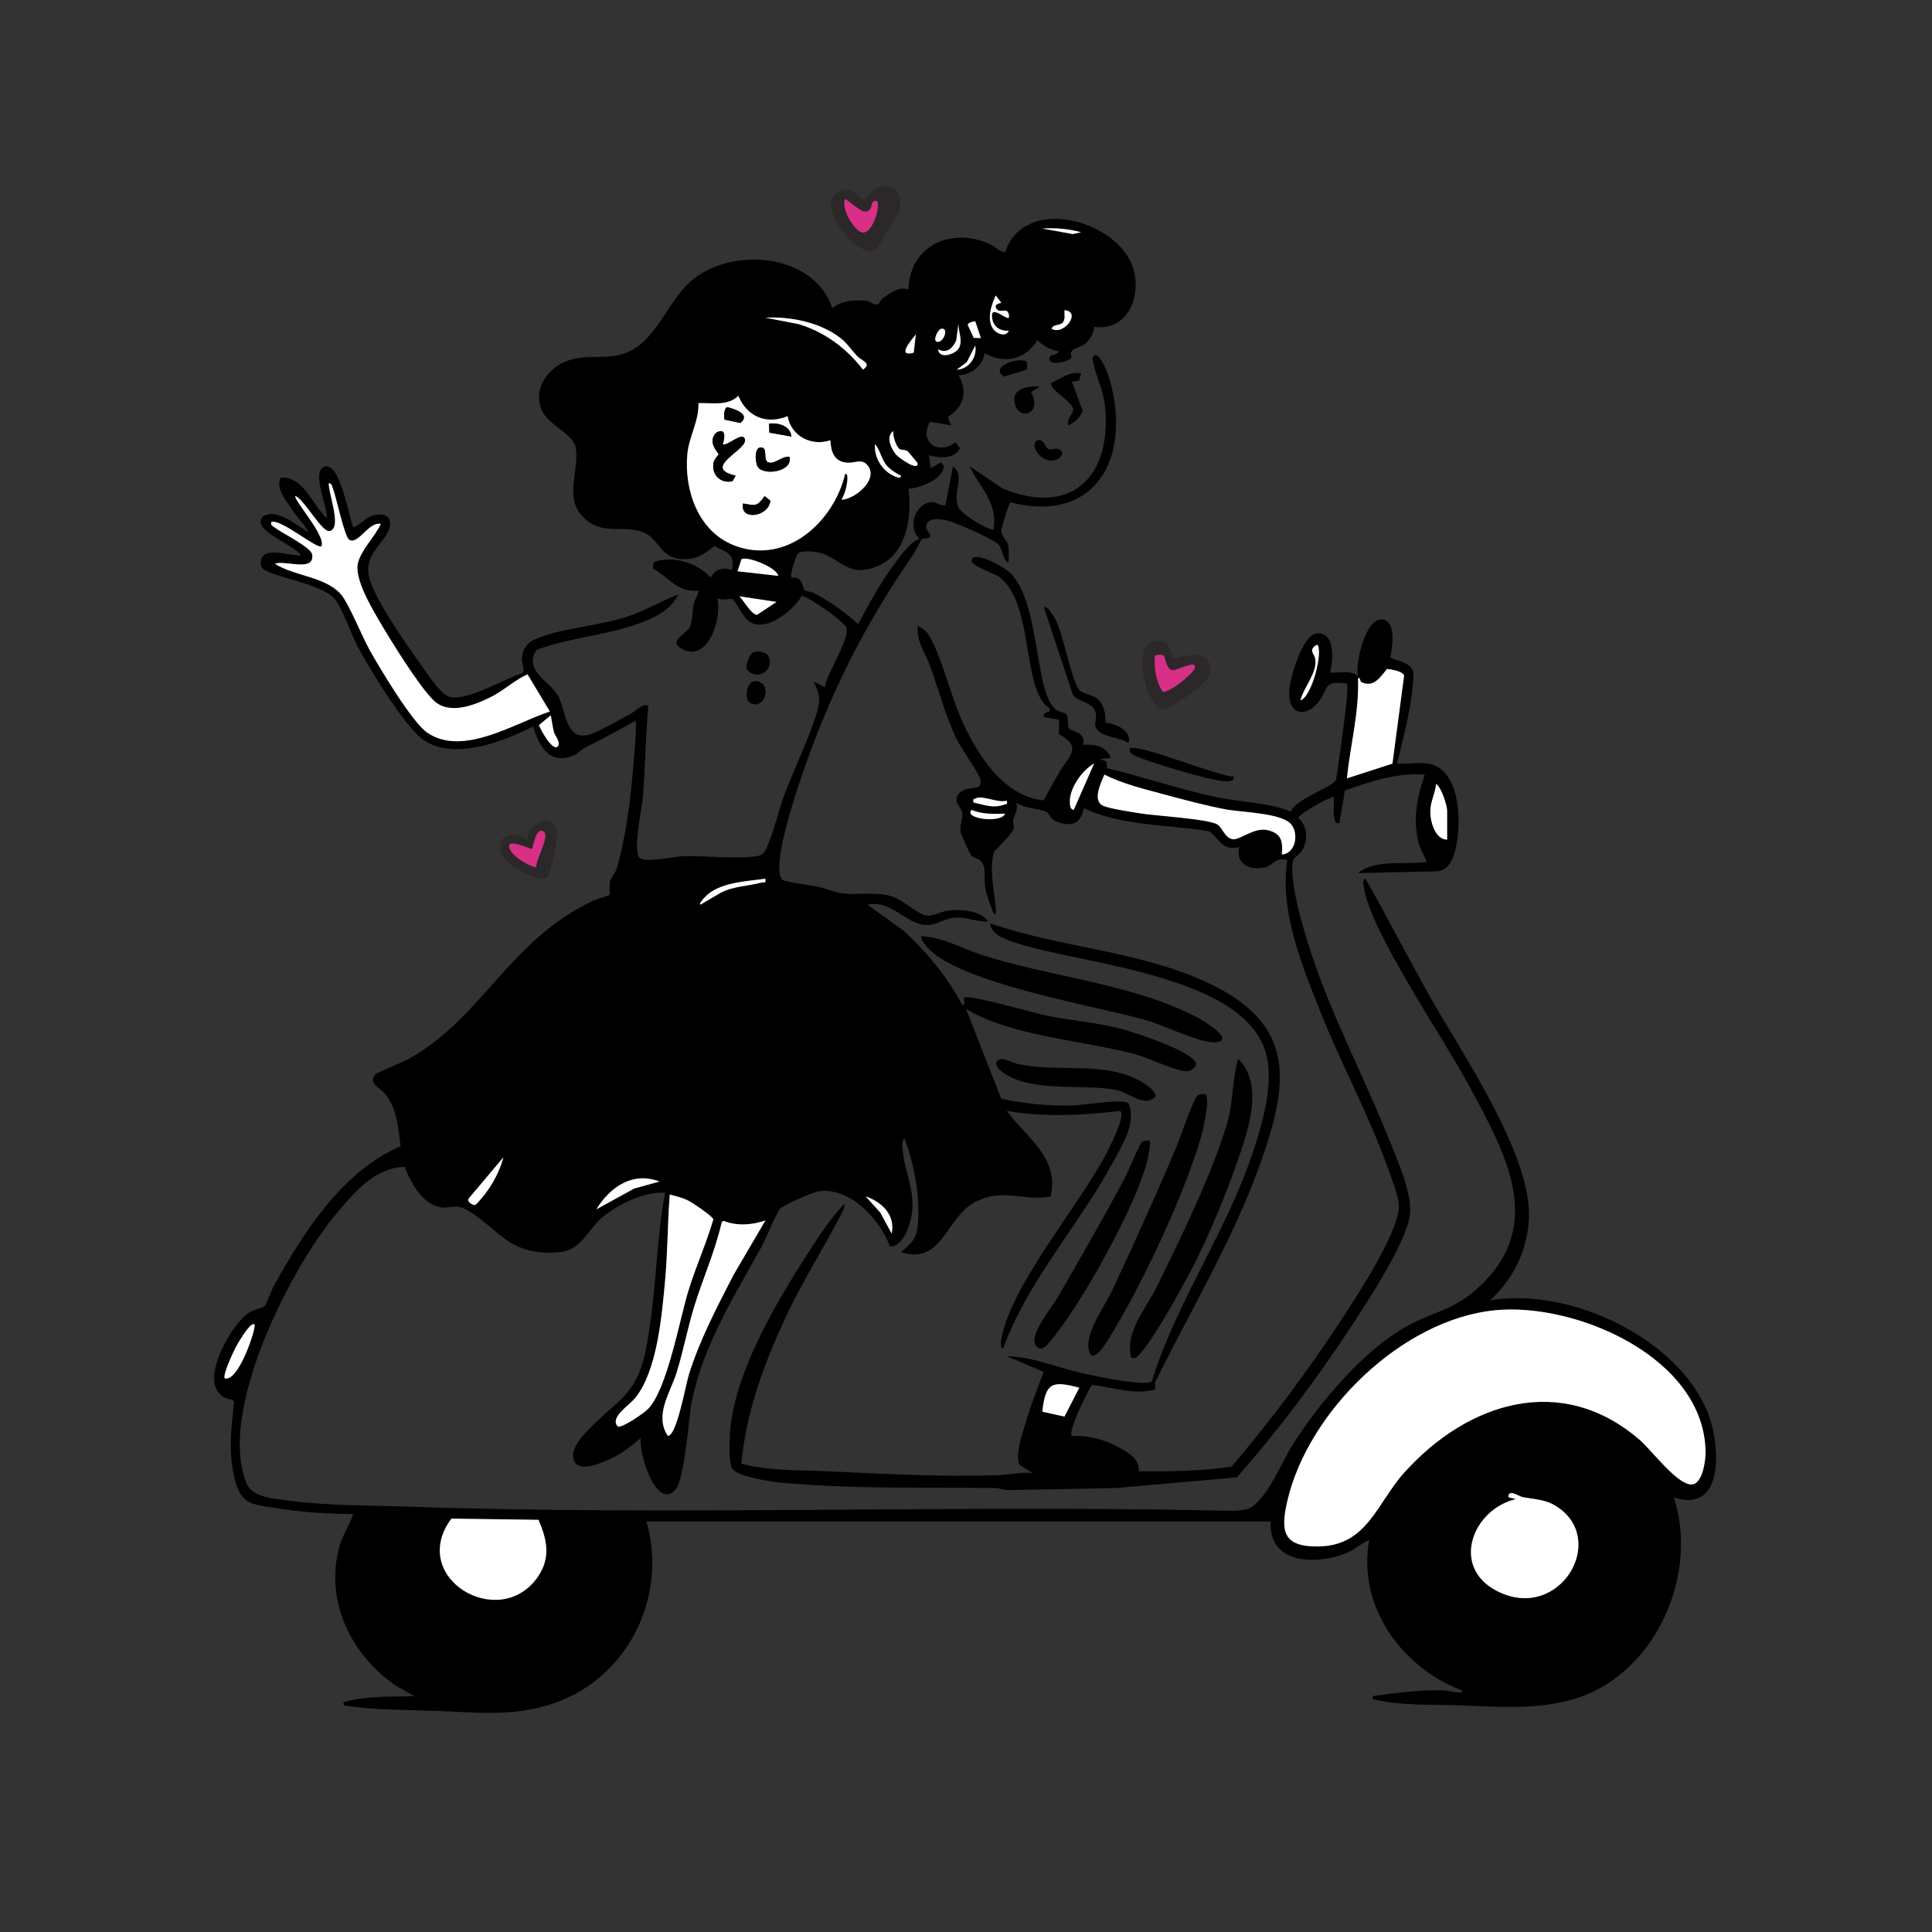 <?xml version="1.0" encoding="UTF-8"?>
<svg id="Layer_1" data-name="Layer 1" xmlns="http://www.w3.org/2000/svg" viewBox="0 0 520 520">
  <rect x="0" y="0" width="520" height="520" fill="#333333" stroke="none"/>
  <defs>
    <style>
      .cls-1 {
        fill: #2c2729;
      }

      .cls-2 {
        fill: #fff;
      }

      .cls-3 {
        fill: #d82f87;
      }
    </style>
  </defs>
  <path d="M294.5,88c.05,1.37-1.2,3.43-2.18,4.33-1.78,1.63-4.96,1.22-3.88,3.85-.31,1.06-6.55,2.73-5.95.09.21-.92,2.41-.81,2.5-1.76-2.19-.25-4.28-1.42-5.75-3-3.1,5.25-9.01,6.63-14.24,3.49-.22,3.24-3.84,6.07-7.01,6,2.62,4.33,1.39,8.66-2.88,11.22l.88,2.27-5.67-1.01c-3.09,5.45,2.18,9.17,6.85,5.57l1.28,1.63c-1.93,3.06-5.41,2.62-8.46,1.82l.5,3.5,2.73-1.5c.9.66.87,1.03.55,2.03-.88,2.74-6.5,4.93-9.26,5,.97,7.52-.36,17.61-8.38,20.87s-9.63-2.12-15.63-3.66c-1.25-.32-5.02-.64-5.77.26-.55.67-2.24,5.84-1.7,6.46,3.2-.36,2.88,2.75,3.56,3.43.29.29,1.79.35,2.51.74,4.27,2.27,8.32,5.09,11.87,8.37,2.96-5.61,6.26-11.6,10.1-16.66,1.74-2.29,3.74-5.24,6.41-6.35-3.28-2.89-1.21-9.65,3.33-9.85,1.23-.05,2.34,1.09,3.64.84l2.04-10.48c3.58,2.61-.44,7.29,1.56,11.19.93,1.81,6.76,5.23,8.7,5.8.94.28.66-.16.73-.73.92-6.63-3.95-10.81-6.5-16.26l8.81,5.93c18.54,7.75,29.53-3.12,27.63-22.13-.45-4.49-2.77-8.56-3.4-12.99,1.15-2.04,2.45.73,3.05,1.85,1.4,2.63,2.4,6.7,2.85,9.65,2.91,19.35-7.89,32.61-27.95,27.39-.42.29-2.46,6.8-2.47,7.61-.01,1.5,1.56,2.55,1.87,4.05s.04,3.11.11,4.64c-1.72-.93-1.53-3.62-2.77-4.98-1.32-1.43-11.39-5.83-13.62-6.38-1.66-.4-4.32-.94-5.58.66l-.3,1.24,1.28,2.19c-.51,1-1.86.51-2.39.87-.19.13-1.71,3.34-2.21,4.05-13.45,19.32-22.84,38.2-30.41,60.59-1.51,4.46-8.05,23.99-4.87,27.14,3.03.86,6.32,1.14,9.47,1.78,2.22.45,4.56,1.54,6.71,1.79,4.43.52,8.68-.55,13.2.8,3.23.96,6.75,4.73,9.37,5.17,1.62.27,4.08-1.15,5.93-1.36,3.32-.38,8.69-.03,10.7,2.94-3.04.15-5.68-1.16-8.76-1.02-2.71.13-4.43,1.54-6.61,1.9-6.22,1.04-10.22-6.93-17.13-5.38l9.73,7.01c6.28,5.77,11.76,12.41,15.77,19.98,1.05.12.23-1.74.49-2,.95-.95,19.46,4.29,22.37,4.89,6.57,1.35,13.34,1.8,19.95,3.55,3.44.91,19.55,6.1,20.15,9.38.03.83-1.26,1.8-1.94,1.97-2.36.57-11.27-3.71-14.5-4.55-10.03-2.62-20.93-3.79-31.02-6.48-4.94-1.32-10.16-3.03-14.5-5.75l9.5,24.24c6.46,1.37,13.15,2.02,19.77,1.78,2.47-.09,13.3-1.92,14.48-.53,2.21,5.08-1.71,11.32-4.17,15.84-9.18,16.9-22.87,31.81-29.59,50.16-.98-.11-.49-2.53-.37-3.13,2.8-14.2,20.69-35.24,27.97-49.03.89-1.68,5.58-10.68,3.91-11.83-10.04,1.19-20.5,1.77-30.49,0,5.24,7.19,14.26,12.62,11.78,23.03-7.42,1.38-12.18-2.31-19.78,1.22-8.48,3.93-9.16,17.5-20.5,13.74,2.71-2.3,4.18-3.42,4.52-7.22.68-7.67-.87-16.09-3.53-23.27-.91.14-.54,2.57-.49,3.24.48,5.91,3.16,9.94,2.49,16.5-.3,2.9-2.32,9.47-5.95,9.22-2.72-7.3-10.68-15.97-19.16-14.83-1.6.21-9.27,3.62-10.36,4.64-.88.82-3.89,8.18-4.93,10.07-7.34,13.27-15.7,26.49-18.85,41.65-1,4.83-1.85,21.66-4.71,24.29-5.21,4.8-9.76-10.81-9.03-14.27-2.28,1.98-4.74,3.93-7.47,5.27s-10.61,5.06-10.78-.52c-.15-4.92,10.78-12.54,14.02-16.25,4.79-5.49,5.64-11.87,6.67-18.83,1.75-11.83,1.87-23.91,4.07-35.68-5.62-.31-12.77,3.16-17,6.74-3.85,3.26-5.46,8.61-11.24,9.26-4.64.52-9.4-.13-13.42-2.58-3.63-2.22-9.54-8.44-13.5-9.55-1.54-.43-3.23.37-5.06.1-5.04-.76-8.21-6.59-9.85-10.89-7.99.05-13.94,7.18-18.68,12.92-12.37,14.96-31.85,53.28-23.84,72.35,1.62,3.86,8.06,4.07,11.91,4.59,10.07,1.35,20.32,1.19,30.46,1.54,72.18,2.51,144.8-.42,216.96,1.04,2.56.05,8.02.38,10.13-.41,4.81-1.81,9.12-12.59,11.93-17.07,7.25-11.53,19.97-26.64,32.19-32.81,5.98-3.02,11.07-3.88,16.53-8.47,20.41-17.18,8.78-37.2-1.42-56.09-6.58-12.19-26.06-40.73-27.96-52.54-.09-.57-.62-2.62.36-2.62,6.01,10.49,11.49,21.29,17.42,31.83,8.54,15.17,27.57,42.69,26.58,59.91-.49,8.47-4.27,16.1-10.49,21.75,21.21-3.69,50.78,10.01,58.74,30.51,3.22,8.3,4.58,27.07-9.24,22.49,7.04,21.69-5.78,49.18-28.5,54.75-10.05,2.46-19.17,1.58-29.23,1.23-7.04-.25-15.75.15-22.52-1.49-.75-.18-.88.35-.75-.99,6.28-.84,12.92-1.77,19.27-1.53,1.18.05,2.28.49,3.47.54.55.03,1.4.27,1.26-.51-16.24-6.14-28.23-22.67-25-40.5-2.1.82-3.76,2.51-5.86,3.39-8.01,3.36-21.28,3.4-20.64-8.39h-168c5.96,20.96-5.72,43.43-26.74,49.51-10.5,3.04-19.39,1.83-29.99,1.47-8.28-.28-16.59-.18-24.77-1.48-.15-1.3.02-.79.73-1.01,5.22-1.6,12.77-1.24,18.27-1.49l-4.95-2.79c-12.16-8.32-19.27-22.89-15.17-37.59.89-3.2,2.73-5.54,3.63-8.62-6.78-.05-13.97-.48-20.66-1.59-6.48-1.07-9.41-.76-11.19-7.81s-.93-13.59-.2-20.79l-.43-.58c-2.23-.19-3.76-1.33-4.55-3.45-1.98-5.36,4.49-16.96,9.07-20,1.21-.8,3.82-1.32,4.21-1.79.47-.56,1.82-4.3,2.49-5.51,8.05-14.47,18.34-30.71,34.05-37.46-.65-4.91-.94-10.3-4.3-14.27-1.3-1.53-4.46-2.59-2.53-5.06.38-.48,7.38-3.29,8.88-4.12,19.81-10.86,27.04-31.93,49.83-42.67.85-.4,4.13-1.3,4.28-1.47.24-.28-.05-2.64.16-3.59.24-1.09,1.42-2.16,1.87-3.62,1.53-4.92,2.74-12.36,3.45-17.55.36-2.66,2.22-21.29,1.56-22.18-4.55,2.59-9.17,5.03-13.84,7.4-.86.44-1.43,1.28-2.3,1.7-6.62,3.17-9.76-1.9-11.36-7.6-7.87,4.07-21.29,9.28-29.46,3.72-5.1-3.48-14.63-19.3-17.79-25.21-1.75-3.28-4.1-10.15-5.96-12.54-3.67-4.72-18.82-6.24-20.04-8.99-.99-6.19,7.2-2.8,10.76-2.99-1.84-2.66-10.47-5.8-10.88-8.82-.07-.54.23-1.41.71-1.71,4.21-2.66,11.47,4.65,12.16,4.04-1.43-2.1-3.2-4.01-4.61-6.13-1.56-2.35-4.32-5.5-2.82-8.3,6.2-.4,8.45,7.44,12.43,10.93.11-2.95-3.76-11.49-1.29-13.55.64-.53,1.06-.49,1.81-.25,3.2,1.02,5.44,13.09,6.49,16.3,2.08-.73,3.59-2.95,5.86-3.4,1.86-.36,4.09-.06,4.11,2.19.03,4.85-7.32,7.51-5.64,14.62,1.33,5.63,9.89,17.85,13.55,22.95,1.65,2.31,5.42,8.29,7.9,9.14,4.55,1.57,15.04-4.9,19.73-6.25.92-.84-.11-2.59-.05-3.99.11-2.42,1.25-4.15,3.41-5.14,6.33-2.9,17.22-3.65,24.5-6,4.95-1.6,9.34-4.19,14.12-6.13-1.61,3.75-5.39,5.76-9.01,7.24-9.1,3.72-19.9,4.22-29.14,7.73-3.42,5.41,3.2,8.27,5.56,11.86,2.47,3.77,2.01,12.72,8.6,10.93,2.44-.66,8.69-4.29,11.32-5.68.99-.53,4.16-3.49,4.63-1.78-.75,8.13-.78,16.3-1.46,24.44-.26,3.07-2.76,14.26-.88,16.13,1.5,1.49,9.23-.31,11.61-.4,5.92-.23,15.08.93,20.43-.1,1.74-.34,2.34-2.54,2.93-4.04,1.49-3.77,2.49-8.19,3.9-12.1,2.36-6.53,8.09-18.25,9.29-24.21.58-2.9-.19-4.03-1.28-6.53l2.99,1.5c.49-3.72,6.75-12.87,5.8-16.01-.49-1.63-10.45-8.61-12.01-8.52-2.44,3.98-10.08,10.31-14.54,6.54-1.16-.98-3.42-5.42-4.2-5.76-.48-.21-2.96.55-4.03-.25,1.46,5.36-2.54,17.91-9.78,13.52-3.4-2.06,1.64-4.04,2.39-5.65.84-1.79.65-4.48,1.1-6.4.3-1.26,1.2-2.21,1.28-3.47-5.65.56-8.02-3.54-12.29-6l.25-1.69c5.09-1.8,11.7.13,15.29,4.18,1.22-2.2,3.36-2.95,5.75-1.99.89-4.56-1.43-4.72-4.75-6.51-3.16,2.62-5.94,4.21-10.27,3.28s-4.98-5.28-8.63-6.87c-5.51-2.39-11,1.11-16.36-4.14s-.89-12.91-2.1-18.9c-.74-3.66-7.27-5.81-9.08-9.92-2.59-5.87,1.86-11.73,7.42-13.48,4.18-1.32,7.85-.56,11.9-1.1,11.27-1.52,13.66-14.41,21.37-20.63,11.04-8.9,32.69-6.87,37.51,7.76,2.54-2.12,6.02-2.34,9.22-1.97,1.02.12,2.04,1.21,2.96.94.53-.15.7-1.09,1.2-1.47,1.89-1.43,4.75-3.59,7.11-2.5.32-11.83,11.27-16.82,21.64-12.39,1.63.7,2.69,2,4.35,2.39,5.01-15.36,29.15-9.02,34.1,3.16,3.12,7.68-.72,18.22-10.09,16.84ZM291,62.51c-3.47-.93-6.89-1.23-10.49-1l8.25,1.49,2.24-.49ZM269.5,81.49l-1.49-1.99c-1.21,2.62-2.61,6.69-.52,9.26.94,1.15,3.34,2,4.01.24-2.57.14-4.27-1.21-4.51-3.75-.31-3.28,3.89.92,4.51.24.19-.21.06-1.46-.5-1.78-.83-.49-2.24.7-3-.98-.26-1.1,1.41-1.13,1.5-1.25ZM283,88.49c3.36,1.97,8.19-4.67,3.5-4.99-.03.97.2,2.11-.24,3.01-.65,1.31-2.77.59-3.26,1.99ZM230.68,95.82c-1.45-1.53-2.69-3.45-4.44-4.81-5.44-4.25-13.46-5.87-20.24-5.51l8.99,1.75c6.9,2.07,12.94,6.54,17.26,12.24,2.55-1.7-.34-2.37-1.58-3.67ZM262.5,86.5c-.12-.09-2.43.31-1.92,1.17l1.5,3.26,1.93.06-1.5-4.5ZM252.5,94c.22,2.82,4.61,1.34,5.53-.22,1.27-2.15-.19-4.52-.04-6.78l-.62,4.62c-.94,2.07-2.55,3.67-4.87,2.37ZM253.26,88.5c-.73.15-2.41,3.22-1,3.5,1.69.33,3.32-3.99,1-3.5ZM245.93,94.93l.57-4.93c-1.31,1.62-5.26,6.22-.57,4.93ZM257.5,99.5c3.24-.14,5.57-3.33,4.99-6.49l-2.28,4.46-2.71,2.03ZM211.99,112c-5.66,2.37-10.97.14-13.24-5.49-2.89,2.87-7.13,1.82-10.75,1.99.19,4.75-2.56,9.03-2.99,13.76-.88,9.66,2.92,20.7,12.5,24.48,13.98,5.52,26.89-6.15,30-19.24.93-.01.52,2.14.44,2.69-.21,1.51-.69,2.97-1.44,4.3,3.8-.13,10.43-5.83,6.77-9.52-1.48-1.49-3.14-.35-5.03-.44-3.66-.17-4.56-2.77-4.74-6.04-5.05,1.71-10.61-1.11-11.5-6.5ZM242.13,120.87c-.84-.52-2-3.74-1.64-4.87-2.24,1.49-.6,4.91.79,6.47.56.63,5.79,4.49,5.71,2.28,0-.21-2.53-3.17-2.71-3.29-.74-.53-1.64-.28-2.15-.59ZM242.5,128.01c-1.13-.4-2.94-1.7-3.7-2.55-1.69-1.9-1.79-4.17-3.29-5.95-.34,3.53,1.86,7.18,5.13,8.62.44.19,1.93.92,1.86-.11ZM102.5,141.01c-3.2-.76-6.12,5.76-8.51,4.26-1.27-.79-3.49-11.42-4.34-13.66-.24-.63-.29-1.47-1.14-1.61-.31,2.4,3.75,12.24.18,12.93-2.04.39-6.8-8.51-9.18-9.43-.73.81,8.39,10.84,6.99,13.5-.94,1.05-11.02-7.49-13.49-6.5-.22,1.03.53,1.13,1.13,1.61,1.95,1.53,9.57,5.14,9.88,7.16.74,4.84-7.54,1.39-10.01,2.47,5.04,3.31,13.65,3.43,17.76,8.24,2.19,2.55,5.72,11.43,7.83,15.17,2.77,4.9,11.32,19.27,15.43,22.07,9.59,6.52,23.58-2.65,32.97-5.72l-6.01-9.99c-3.58,1.56-6.37,4.38-10.05,6.19-4.4,2.16-11.09,4.79-15.21.83-3.87-3.72-11.5-16.01-14.44-21.06-2.19-3.76-6.95-11.67-5.96-15.86.87-3.66,4.6-7.18,6.17-10.6ZM209.5,155c-.53-2.39-8.74-5.48-9.95-4.45l-1.04,3.21,10.99,1.24ZM209,162l-10-1.5c1.11,1.06,3.28,4.95,4.74,4.99l5.26-3.49ZM150,201c1.23-.91-.64-2.99-.87-3.88-.4-1.54-.59-3.07-.87-4.62l-3.19,2.65c.36,1.12,3.51,6.89,4.94,5.84ZM206,236.5c-4.89.69-11.18.9-15.25,4-.44.33-2.77,2.49-2.25,3l5.51-3.24c3.41-1.75,7.35-1.76,10.83-2.69.86-.23,1.39.35,1.15-1.07ZM135.49,311.5l-9.26,10.99c-.81.92,1.13,2.07,1.78,1.78,3.45-3.39,6.24-8.1,7.49-12.77ZM177.5,318.01c-7.19-2.77-13.3,1.46-17,7.49l10.16-5.59,6.84-1.9ZM174.32,379.32c5.31-5.3,8.58-24.3,11.05-32.2,1.98-6.36,4.75-12.5,6.62-18.9-.03-.8-5.71-4.58-6.83-5.13-1.57-.77-3.24-1.11-4.9-1.6-.59,7.71-.55,15.55-1.26,23.25-.86,9.34-2.11,24.16-8.01,31.49-1.61,2-7.06,5.36-4.68,7.72,1.23.38,6.93-3.56,8.01-4.64ZM239.99,332c1.05-4.97-2.62-8.49-6.99-9.99l3.91,4.33,3.08,5.66ZM206,328.5c-3.6,1.26-7.68,1.53-11.26.09l-.48.39c-1.74,7.78-5.05,15.05-7.38,22.63-1.8,5.86-2.92,11.91-4.73,17.77-1.69,5.45-6.11,11.53-2.38,17.11,2.36.02,4.82-13.78,5.62-16.37,2.9-9.39,7.58-18.25,12.05-26.95l8.58-14.66ZM402.4,352.65c-25.09,2.43-50.5,27.36-55.96,51.54-1.82,8.05-1.05,12.12,8.32,12.03,13.27-.13,15.73-11.6,23.26-19.95,17.07-18.92,42.23-26.9,63.25-8.78,3.28,2.82,10.12,12.15,14.01,12.04,3-.08,3.8-6.43,3.77-8.78-.31-25.28-34.74-40.23-56.65-38.11ZM68.5,356.5c-1-1.09-4.75,5.53-5.08,6.16-.61,1.16-3.63,7.61-2.91,8.33,3.76,1.06,8.58-13.86,7.99-14.49ZM408,403.49c-11.7,2.76-17.69,18.34-5.02,24.78,16.76,8.51,30.04-13.94,15.87-22.87-3.05-1.92-5.7-1.78-9.05-2.45-.93-.19-3.98-2.36-3.8.05l2,.5ZM144.94,409.06l-23.45-.32c-11.78,15.9,12.88,30.53,23.22,15.73,3.58-5.13,2.54-10.07.23-15.41Z"/>
  <path d="M384.25,205.5c8.92,1.34,9.13,15.87,7.61,22.61-.63,2.79-1.78,6.16-5.1,6.4l-21.26.48c4.8-3.87,12.6-2.12,18.5-3-.75-1.88-1.76-3.44-2.26-5.48-1.52-6.12-.31-12.21,1.76-18.01-7.52-.6-14.53,1.82-21.51,4.24l-1.5,8.76c-1.12.29-1.17-.45-1.36-1.36-.36-1.84-.03-3.78-.14-5.63-.38-.42-9.74,4.6-9.48,5.71,2.53,2.22,2.61,6.16.81,8.87-.73,1.1-2.14,1.64-2.33,2.67-1.09,5.66,3.08,19.23,5,25.02,5.77,17.45,14.49,33.73,21.24,50.76,2.16,5.45,5.8,13.43,5.26,19.23-.67,7.25-11.64,23.91-15.98,30.51-9.17,13.96-19.58,27.89-30.64,40.36l-32.63,2.87-28.52.53c-1.36.12-2.62-.53-3.96-.54-18.76-.17-39.43.3-58.01-1.49-2.63-.25-11.5-1.66-12.7-3.8-.88-1.57-.72-7.38-.58-9.46,1.05-15.94,12.26-34.91,20.81-48.19,3.02-4.69,6.13-9.47,9.96-13.54.29,1.2-.93,2.93-1.49,4.01-4.6,8.83-9.96,17.27-14.19,26.31-5.78,12.34-10.85,25.96-12.02,39.62,7.72,2.03,15.78,1.7,23.69,2.06,15.01.68,30.44,1.55,45.53,1.02,2.99-.1,6.11-.94,9.22-.53l-3.53-2.21c-1.39-2.36.66-8.02,1.4-10.67,1.36-4.86,3.28-9.66,5.06-14.38l-9.93-4.23c6.98.13,13.7,3.12,20.59,4.65,2.61.58,17.33,3.72,18.47,2.05,6.59-21.29,19.85-39.81,26.95-60.95,2.73-8.12,6.25-19.71,3.52-28.03-6.71-20.45-49.48-23.24-66.66-28.84-2.69-.88-6.94-2.11-7.36-5.38,18.81,6.49,39.39,7.31,57.68,15.57,24.95,11.27,23.02,27.08,14.69,50.05-7.22,19.91-18.68,39.03-28,58.03l.11,1.8c-5.55,1.57-11.44-.57-17.01-1.22-1.29,1.69-6.62,12.6-5.47,13.76,4.53-.26,9.08,1.01,13.01,3.24,2.42,1.37,5.22,3.05,5.01,6.24,8.33.13,16.71-.06,24.97-1.24,10.61-12.46,20.76-26.07,29.72-39.78,4.1-6.28,15.69-23.84,15.3-30.69-.16-2.8-2.13-7.61-3.13-10.39-5.09-14.1-12.56-27.87-18.11-41.89-4.98-12.56-10.86-26.78-8.77-40.48-2.86-1.04-4.06,1.47-5.85,1.89-4.12.96-8.07-.62-7.14-5.4-4.54,1.02-5.09-2-7.99-4.26-11.14-1.92-23.43-1.29-33.77-6.23-.85,3.81-2.63,4.95-6.43,3.95-2.83-.74-2.59-2.37-3.69-2.94-1.77-.93-6.08-.92-8.11-2.51.66,1.97-.59,3.54-.84,4.84-.11.6.39,1.29.14,2.17-.49,1.73-5.2,5.94-5.31,6.35-1.29,4.72.12,10.21.5,14.9.04.55.37,1.87-.49,1.74-.9-2.41-1.96-4.8-2.38-7.37-.38-2.33.58-5.48-1.37-7.13-.71-.6-1.74-.5-2.51-1.49-.22-.28-2.56-5.47-2.64-5.87-.43-2.12.65-3.66.39-5.35-.28-1.77-3.1-3.21-.53-5.57,2.12-1.95,6.02-.02,5.44-3.34-.3-1.71-5.36-8.63-6.64-11.39-2.8-6.05-4.64-12.84-6.88-19.12-1.35-3.77-3.76-6.61-3.38-10.87.09-.13,1.69.92,2.02,1.23,3.23,3.01,7.12,17.95,9.39,23.11,4.17,9.48,11.25,21.46,22.49,22.56,1.41-2.64,2.87-5.27,4.39-7.86,2.38-4.04,6.23-6.48-.3-9.93l.07-3.89-4.06-.73c-.21-1.09.63-1.32,1.49-1.51v-.98c-1.89-.67-3.23-4.02-3.85-5.9-2.64-8.02-2.38-23.89-9.68-29.32-1.42-1.06-7.81-2.96-7.46-4.53.63-2.83,9.1,2.07,10.49,3.5,8.22,8.46,6.2,31.92,12.23,36.76.82.66,2.38.62,2.82,1.31.66,1.04.16,2.9.68,3.69.56.86,4.68.9,3.79,4.46,3.07-.28,6.33.32,7.48,3.51l-3,.26,1.8.73.16,1.77c10.2,2.43,20.24,5.96,30.53,8,6.34,1.25,12.92,1.22,18.94,3.68,1.12-3.35,11.27-6.55,12.2-8.55.38-3.08,3.79-24.96,2.87-25.89-6.33-.86-4.76.96-7.28,4.47-3.34,4.65-8.39,4.37-8.23-2.19.09-3.43,3.45-15.27,7.31-15.76,5.15-.66,4.55,7.25,3.71,10.48,2.52.25,5.41-.78,7.49,1-.81-3.46,2.05-15.39,6.26-15.29s2.98,7.55,2.45,10.31c2.22,1.01,5.79,1.24,6.26,4.26-.27,8.11-2.53,16.34-4.47,24.22,2.57.27,5.78-.37,8.25,0ZM350.01,188.5c3.22-.99,6.26-13.67,4.49-15-2.55,1.45-.72,2.45-.5,3.78.62,3.88-3.12,7.66-3.98,11.22ZM362.51,209.5l12.27-3.97,3.14-23.7c-.42-1.2-3.36-1.64-4.59-1.78-1.76,2.08-3.52,5.05-6.73,3.62-.77-.35-.29-1.29-1.09-1.17.35,9.1-2.06,17.99-3,27ZM288.99,218l5.5-12.5c-3.28,1.81-6.88,6.89-6.52,10.76.07.74.13,1.56,1.02,1.74ZM347.33,221.67c-2.87-2.89-13.18-3.02-17.43-3.82-5.5-1.04-11.1-2.54-16.5-4s-11.23-2.86-16.15-5.35c-.93,2.17-3.33,7.03-.37,8.37,1.84.83,7.61,1.66,9.95,2.05,4,.66,18.77,1.5,20.93,3.07,1.3.94,2.09,3.68,4.06,3.89s5.91-3.27,9.43-2.42c3.69.89,4.07,3.07,3.75,6.54,3.89-.27,4.65-5.99,2.32-8.32ZM389.5,226v-7.75c0-1.4-1.52-6.37-2.99-7.25-.2,2.54-1.48,4.65-1.54,7.24-.06,2.76,1.21,7.68,4.53,7.76ZM271,215.5c-2.45.71-6.36-1.49-8.36-.64-.72.31-.77.13-.64,1.13,2.89.61,5.29,1.68,8.3.56.69-.26.86.16.69-1.05ZM270.5,219c-3.18.08-6.01.18-9-1-2.27,2.41,8.13,3.68,9,1ZM290.5,373.5c-7.36-1.97-9.1-1.4-9.96,6.45l5.96,1.32,4-7.78Z"/>
  <path d="M304.51,365.5c-1.9-6.86,3.87-13.12,6.75-18.99,6.35-12.91,14.95-30.44,18.97-44.03,1.8-6.06,1.34-11.58,3.02-17.48,6.45,6.29,3.3,17.19.77,24.77-3.35,10.04-8.8,23.45-13.76,32.74-2.82,5.3-9.24,16.91-12.85,21.15-.83.98-1.32,2.12-2.91,1.84Z"/>
  <path d="M248,252c5.77.22,10.95,3.31,16.23,5.01,18.64,5.99,40.39,7.72,57.79,16.71,1.46.75,10.78,6.23,5.24,6.81-3.86.41-13.76-4.46-18.26-5.79-13.15-3.91-52.58-10.19-60-20.5-.49-.67-1.12-1.32-1.01-2.24Z"/>
  <path d="M324.47,294.52c1.33,1.11-.75,9.95-1.32,11.88-4.73,16-16.15,40.25-25.06,54.44-1.23,1.96-4.48,6.79-5.13,1.92-.59-4.48,4.48-11.36,6.46-15.59,5.97-12.78,11.83-25.7,17.3-38.7.93-2.2,4.54-13.12,5.76-13.73.62-.31,1.3-.34,1.98-.22Z"/>
  <path d="M309.5,307c.12,1.73-.27,3.43-.65,5.1-2.65,11.78-18.1,39.52-26.15,48.86-.83.96-1.79,2.56-3.21,1.82-3.81-1.98,3.64-10.94,4.9-13.12,6.24-10.78,12.53-21.64,18.36-32.64.84-1.59,4.03-9.35,4.73-9.77.63-.37,1.33-.25,2-.25Z"/>
  <path d="M269.35,285.08c.93-.24,3.33,1.01,4.54,1.28,10.96,2.4,23.17-.82,32.94,4.56,1.17.64,4.56,2.77,4.13,4.28-3.05,3.06-6.9-1.22-10.96-1.93-8.83-1.54-22.37.81-29.97-4.54-1.27-.9-3.25-2.99-.68-3.64Z"/>
  <path d="M290.64,185.86c.91.91,3.48,1.06,4.89,2.36,1.7,1.57,2.02,4.06,2.03,6.23,2.76.43,7.08,2.02,6.2,5.55-2.24-1.66-8.16-1.48-8.93-4.58-.24-.98.31-2.05.16-3.11-.49-3.53-4.61-3.16-6.23-5.31l-7.76-23.49c.84-.88,2.99,3.01,3.24,3.51,2.01,4.02,4.28,16.73,6.39,18.86Z"/>
  <path d="M332,209c.41,1.17-1,1.29-1.82,1.3-3.89.06-20.35-5.02-24.46-6.77-.85-.36-1.87-.89-1.72-2.03,1.92-1.69,23.99,7.56,28,7.5Z"/>
  <path d="M291,100.5l-.58,1.92-1.92.32,2.92,7.88c-.67,1.79-2.21,3.13-3.92,3.87-.63-1.8,1.65-3.23,1.31-4.51-.58-2.17-6.83-5.46-5.79-6.97,2.75-1.13,4.64-3.07,7.98-2.52Z"/>
  <path d="M280,104.01l-2.5,1.51c3.42,6.18-4.04,8.27-4.49,2.17-.25-3.43,4.45-3.84,6.98-3.68Z"/>
  <path d="M202.61,175.62c.91-.52,3.61-.22,4.14.88,1.83,3.74-2.45,6.77-5.5,4.01-.98-1.1.53-4.41,1.36-4.89Z"/>
  <path d="M205.38,184.12c1.84,2.52-.31,6.67-3.38,5.13-2.15-1.07-.93-8.34,3.38-5.13Z"/>
  <path d="M279.26,118.5c1.69-.5,2.02,1.83,2.74,2.27.92.56,1.92-.27,2.86.09,2.29.88.32,2.78-1.23,3.06-3.89.7-6.63-4.75-4.37-5.42Z"/>
  <path d="M276.43,97.57l.02,1.88-6.21,1.91c-4.41-2.89,5.06-5.65,6.18-3.79Z"/>
  <path class="cls-2" d="M402.4,352.65c21.9-2.13,56.33,12.82,56.65,38.11.03,2.34-.77,8.7-3.77,8.78-3.89.1-10.73-9.22-14.01-12.04-21.02-18.13-46.18-10.14-63.25,8.78-7.53,8.35-9.99,19.82-23.26,19.95-9.36.09-10.14-3.98-8.32-12.03,5.46-24.18,30.88-49.1,55.96-51.54Z"/>
  <path class="cls-2" d="M211.99,112c.89,5.4,6.46,8.21,11.5,6.5.18,3.27,1.08,5.87,4.74,6.04,1.88.09,3.55-1.05,5.03.44,3.66,3.68-2.97,9.39-6.77,9.52.75-1.33,1.23-2.79,1.44-4.3.08-.55.49-2.7-.44-2.69-3.11,13.09-16.01,24.76-30,19.24-9.58-3.78-13.38-14.83-12.5-24.48.43-4.73,3.18-9.01,2.99-13.76,3.62-.17,7.86.89,10.75-1.99,2.27,5.62,7.59,7.86,13.24,5.49ZM195.05,112.95l4.23.89c2.85-2.28-1.42-3.76-3.55-4.25-.87.15-1,2.98-.68,3.36ZM213,117.5c-.23-2.88-3.52-3.76-6-3.5l.07,2.43,5.93,1.07ZM194.5,119.5c.73-1.8.82-4.57-1.76-3-2.5,2.55.68,5.43.68,5.75,0,.19-1.13,1.25-1.33,2.12-.76,3.29,1.76,5.87,5.06,5.16l.84-1.51c-9.44-2.1,3.25-6.92,2.5-9.75-.63-2.39-4.96,2.16-6,1.24ZM212.5,123c-1.9-.42-3.86,2.04-5.68,1.46-1.45-.47-.26-3.57-1.57-3.96-2.39-.7-2.02,3.98-1.28,5.16,1.55,2.46,9.48,1.32,8.54-2.66ZM200.01,135.51c-.97,4.83,7.01,3.56,7.32-.77l-1.53-1.21c-2.06,2.88-2.41,2.59-5.79,1.98Z"/>
  <path class="cls-2" d="M102.5,141.01c-1.57,3.42-5.3,6.94-6.17,10.6-.99,4.19,3.77,12.1,5.96,15.86,2.94,5.05,10.57,17.34,14.44,21.06,4.12,3.96,10.81,1.33,15.21-.83,3.68-1.81,6.47-4.63,10.05-6.19l6.01,9.99c-9.39,3.07-23.38,12.25-32.97,5.72-4.11-2.8-12.66-17.17-15.43-22.07-2.11-3.74-5.65-12.61-7.83-15.17-4.12-4.8-12.72-4.93-17.76-8.24,2.47-1.08,10.75,2.36,10.01-2.47-.31-2.02-7.93-5.63-9.88-7.16-.61-.48-1.36-.58-1.13-1.61,2.48-1,12.56,7.55,13.49,6.5,1.4-2.66-7.72-12.68-6.99-13.5,2.38.92,7.14,9.82,9.18,9.43,3.57-.68-.49-10.53-.18-12.93.84.14.89.97,1.14,1.61.86,2.24,3.08,12.87,4.34,13.66,2.4,1.49,5.31-5.02,8.51-4.26Z"/>
  <path class="cls-2" d="M408,403.49l-2-.5c-.18-2.41,2.87-.24,3.8-.05,3.35.67,6,.54,9.05,2.45,14.17,8.92.9,31.38-15.87,22.87-12.67-6.43-6.68-22.01,5.02-24.78Z"/>
  <path class="cls-2" d="M144.94,409.06c2.31,5.34,3.36,10.28-.23,15.41-10.34,14.8-35.01.17-23.22-15.73l23.45.32Z"/>
  <path class="cls-2" d="M174.32,379.32c-1.08,1.08-6.78,5.03-8.01,4.64-2.38-2.37,3.07-5.72,4.68-7.72,5.9-7.33,7.15-22.16,8.01-31.49.71-7.71.67-15.54,1.26-23.25,1.66.48,3.33.82,4.9,1.6,1.12.55,6.8,4.32,6.83,5.13-1.88,6.4-4.64,12.54-6.62,18.9-2.47,7.9-5.74,26.9-11.05,32.2Z"/>
  <path class="cls-2" d="M206,328.5l-8.58,14.66c-4.47,8.71-9.15,17.56-12.05,26.95-.8,2.59-3.25,16.39-5.62,16.37-3.73-5.58.69-11.66,2.38-17.11,1.81-5.85,2.93-11.91,4.73-17.77,2.33-7.58,5.64-14.85,7.38-22.63l.48-.39c3.58,1.43,7.67,1.17,11.26-.09Z"/>
  <path class="cls-2" d="M68.5,356.5c.59.64-4.23,15.55-7.99,14.49-.71-.73,2.3-7.17,2.91-8.33.33-.63,4.08-7.25,5.08-6.16Z"/>
  <path class="cls-2" d="M230.68,95.82c1.24,1.3,4.13,1.97,1.58,3.67-4.32-5.7-10.36-10.16-17.26-12.24l-8.99-1.75c6.77-.36,14.79,1.26,20.24,5.51,1.75,1.37,2.99,3.29,4.44,4.81Z"/>
  <path class="cls-2" d="M177.5,318.01l-6.84,1.9-10.16,5.59c3.7-6.03,9.81-10.26,17-7.49Z"/>
  <path class="cls-2" d="M209.5,155l-10.99-1.24,1.04-3.21c1.21-1.03,9.42,2.06,9.95,4.45Z"/>
  <path class="cls-2" d="M135.49,311.5c-1.24,4.67-4.04,9.38-7.49,12.77-.65.29-2.58-.86-1.78-1.78l9.26-10.99Z"/>
  <path class="cls-2" d="M209,162l-5.26,3.49c-1.46-.04-3.63-3.92-4.74-4.99l10,1.5Z"/>
  <path class="cls-2" d="M206,236.5c.23,1.42-.29.84-1.15,1.07-3.48.93-7.42.94-10.83,2.69l-5.51,3.24c-.52-.5,1.81-2.66,2.25-3,4.07-3.1,10.36-3.3,15.25-4Z"/>
  <path class="cls-2" d="M150,201c-1.42,1.05-4.57-4.72-4.94-5.84l3.19-2.65c.28,1.55.47,3.08.87,4.62.23.89,2.1,2.97.87,3.88Z"/>
  <path class="cls-2" d="M242.13,120.87c.51.31,1.4.06,2.15.59.17.12,2.7,3.08,2.71,3.29.08,2.21-5.15-1.65-5.71-2.28-1.39-1.56-3.03-4.98-.79-6.47-.36,1.13.8,4.35,1.64,4.87Z"/>
  <path class="cls-2" d="M269.5,81.49c-.08.13-1.75.16-1.5,1.25.75,1.67,2.17.49,3,.98.55.32.69,1.57.5,1.78-.62.68-4.81-3.52-4.51-.24.24,2.54,1.94,3.89,4.51,3.75-.68,1.76-3.08.91-4.01-.24-2.09-2.57-.69-6.64.52-9.26l1.49,1.99Z"/>
  <path class="cls-2" d="M239.99,332l-3.08-5.66-3.91-4.33c4.38,1.51,8.04,5.02,6.99,9.99Z"/>
  <path class="cls-2" d="M252.5,94c2.32,1.3,3.93-.31,4.87-2.37l.62-4.62c-.15,2.26,1.31,4.63.04,6.78-.92,1.55-5.31,3.03-5.53.22Z"/>
  <path class="cls-2" d="M242.5,128.01c.07,1.03-1.42.3-1.86.11-3.27-1.43-5.47-5.09-5.13-8.62,1.51,1.79,1.61,4.05,3.29,5.95.76.85,2.57,2.15,3.7,2.55Z"/>
  <path class="cls-2" d="M283,88.49c.48-1.4,2.61-.68,3.26-1.99.45-.9.21-2.04.24-3.01,4.69.33-.14,6.96-3.5,4.99Z"/>
  <path class="cls-2" d="M245.93,94.93c-4.7,1.29-.74-3.31.57-4.93l-.57,4.93Z"/>
  <path class="cls-2" d="M262.5,86.5l1.5,4.5-1.93-.06-1.5-3.26c-.51-.86,1.8-1.26,1.92-1.17Z"/>
  <path class="cls-2" d="M291,62.51l-2.24.49-8.25-1.49c3.6-.23,7.03.07,10.49,1Z"/>
  <path class="cls-2" d="M257.5,99.5l2.71-2.03,2.28-4.46c.58,3.16-1.75,6.36-4.99,6.49Z"/>
  <path class="cls-2" d="M253.26,88.5c2.32-.49.69,3.83-1,3.5-1.41-.28.27-3.34,1-3.5Z"/>
  <path class="cls-2" d="M347.33,221.67c2.32,2.34,1.56,8.05-2.32,8.32.31-3.47-.06-5.64-3.75-6.54s-7.37,2.63-9.43,2.42-2.76-2.95-4.06-3.89c-2.16-1.57-16.93-2.4-20.93-3.07-2.34-.39-8.11-1.22-9.95-2.05-2.96-1.34-.57-6.2.37-8.37,4.92,2.49,10.79,3.91,16.15,5.35s11.01,2.96,16.5,4c4.25.8,14.56.93,17.43,3.82Z"/>
  <path class="cls-2" d="M362.51,209.5c.94-9,3.35-17.9,3-27,.8-.12.32.82,1.09,1.17,3.21,1.44,4.97-1.53,6.73-3.62,1.24.14,4.18.58,4.59,1.78l-3.14,23.7-12.27,3.97Z"/>
  <path class="cls-2" d="M290.5,373.5l-4,7.78-5.96-1.32c.86-7.86,2.61-8.42,9.96-6.45Z"/>
  <path class="cls-2" d="M389.5,226c-3.32-.08-4.59-5-4.53-7.76.05-2.6,1.34-4.7,1.54-7.24,1.47.87,2.99,5.85,2.99,7.25v7.75Z"/>
  <path class="cls-2" d="M288.99,218c-.89-.18-.95-1-1.02-1.74-.36-3.87,3.25-8.95,6.52-10.76l-5.5,12.5Z"/>
  <path class="cls-2" d="M350.01,188.5c.87-3.56,4.61-7.34,3.98-11.22-.21-1.33-2.04-2.33.5-3.78,1.77,1.33-1.27,14.01-4.49,15Z"/>
  <path class="cls-2" d="M271,215.5c.16,1.21,0,.79-.69,1.05-3.01,1.12-5.41.05-8.3-.56-.13-1.01-.08-.83.64-1.13,2-.85,5.91,1.35,8.36.64Z"/>
  <path class="cls-2" d="M270.5,219c-.87,2.67-11.27,1.4-9-1,2.99,1.18,5.82,1.09,9,1Z"/>
  <path d="M194.5,119.5c1.04.93,5.36-3.63,6-1.24.75,2.83-11.94,7.65-2.5,9.75l-.84,1.51c-3.31.71-5.83-1.86-5.06-5.16.2-.87,1.33-1.92,1.33-2.12,0-.32-3.18-3.2-.68-5.75,2.57-1.57,2.49,1.2,1.76,3Z"/>
  <path d="M212.5,123c.94,3.98-6.99,5.12-8.54,2.66-.74-1.18-1.11-5.86,1.28-5.16,1.32.39.12,3.49,1.57,3.96,1.81.58,3.77-1.88,5.68-1.46Z"/>
  <path d="M200.01,135.51c3.38.61,3.73.89,5.79-1.98l1.53,1.21c-.3,4.33-8.29,5.6-7.32.77Z"/>
  <path d="M195.05,112.95c-.32-.38-.2-3.21.68-3.36,2.13.48,6.4,1.96,3.55,4.25l-4.23-.89Z"/>
  <path d="M213,117.5l-5.93-1.07-.07-2.43c2.48-.26,5.77.61,6,3.5Z"/>
  <g>
    <path class="cls-1" d="M149.09,221.95c.82.81.84,3.22.76,4.37-.07,1.03-1.98,9.44-2.39,9.73-2.47,1.77-10.7-2.96-12.06-5.56-2.74-5.24,2.47-7.41,6.57-4.46-.43-3.6,4.56-6.64,7.12-4.09ZM144.39,233.3c-.46-1.67,4.29-9.08,1.51-9.67-1.87-.4-2.42,4.62-2.72,4.83s-4.7-2.09-6.04-1.21c-1.07,2.62,6.58,6.66,7.25,6.05Z"/>
    <path class="cls-3" d="M144.39,233.3c-.67.61-8.32-3.42-7.25-6.05,1.34-.88,5.73,1.43,6.04,1.21s.85-5.23,2.72-4.83c2.79.59-1.96,8.01-1.51,9.67Z"/>
  </g>
  <g>
    <path class="cls-1" d="M235.48,67.4c-4.16,2.46-16.79-12.31-9.69-15.83,3.91-1.93,4.86,1.68,6.25,2,1.43.33,2.61-2.84,4.84-3.23,4.7-.8,6.23,2.54,5.08,6.77-.16.59-5.96,9.97-6.49,10.28ZM234.82,54.46c-.37.33.04,2.49-2.04,2.48-1.34,0-5.09-3.64-5.34-3.31-1.12,2.48,2.49,8.56,4.61,8.94,3.39.61,6.05-11.05,2.77-8.12Z"/>
    <path class="cls-3" d="M234.82,54.46c3.28-2.93.62,8.73-2.77,8.12-2.12-.38-5.72-6.46-4.61-8.94.24-.34,3.99,3.3,5.34,3.31,2.07,0,1.66-2.15,2.04-2.48Z"/>
  </g>
  <g>
    <path class="cls-1" d="M315.79,177.16c.54.42,11.25-4.18,9.79,4.47-.38,2.27-11.3,9.57-12.57,9.33-4.88-.93-9.08-19.23-1.07-18.52,3.31.29,3.47,4.43,3.85,4.73ZM313.21,176.44c-.3-.2-2.38-.47-2.38.38-.26,3.26.35,6.6,2.1,9.38,1.85.31,7.95-4.72,8.55-6.18,1.2-2.89-5.01.65-6,.36-1.71-.5-1.89-3.7-2.27-3.94Z"/>
    <path class="cls-3" d="M313.21,176.44c.38.24.55,3.44,2.27,3.94,1,.29,7.2-3.24,6-.36-.6,1.46-6.7,6.49-8.55,6.18-1.74-2.78-2.35-6.12-2.1-9.38,0-.85,2.07-.58,2.38-.38Z"/>
  </g>
</svg>